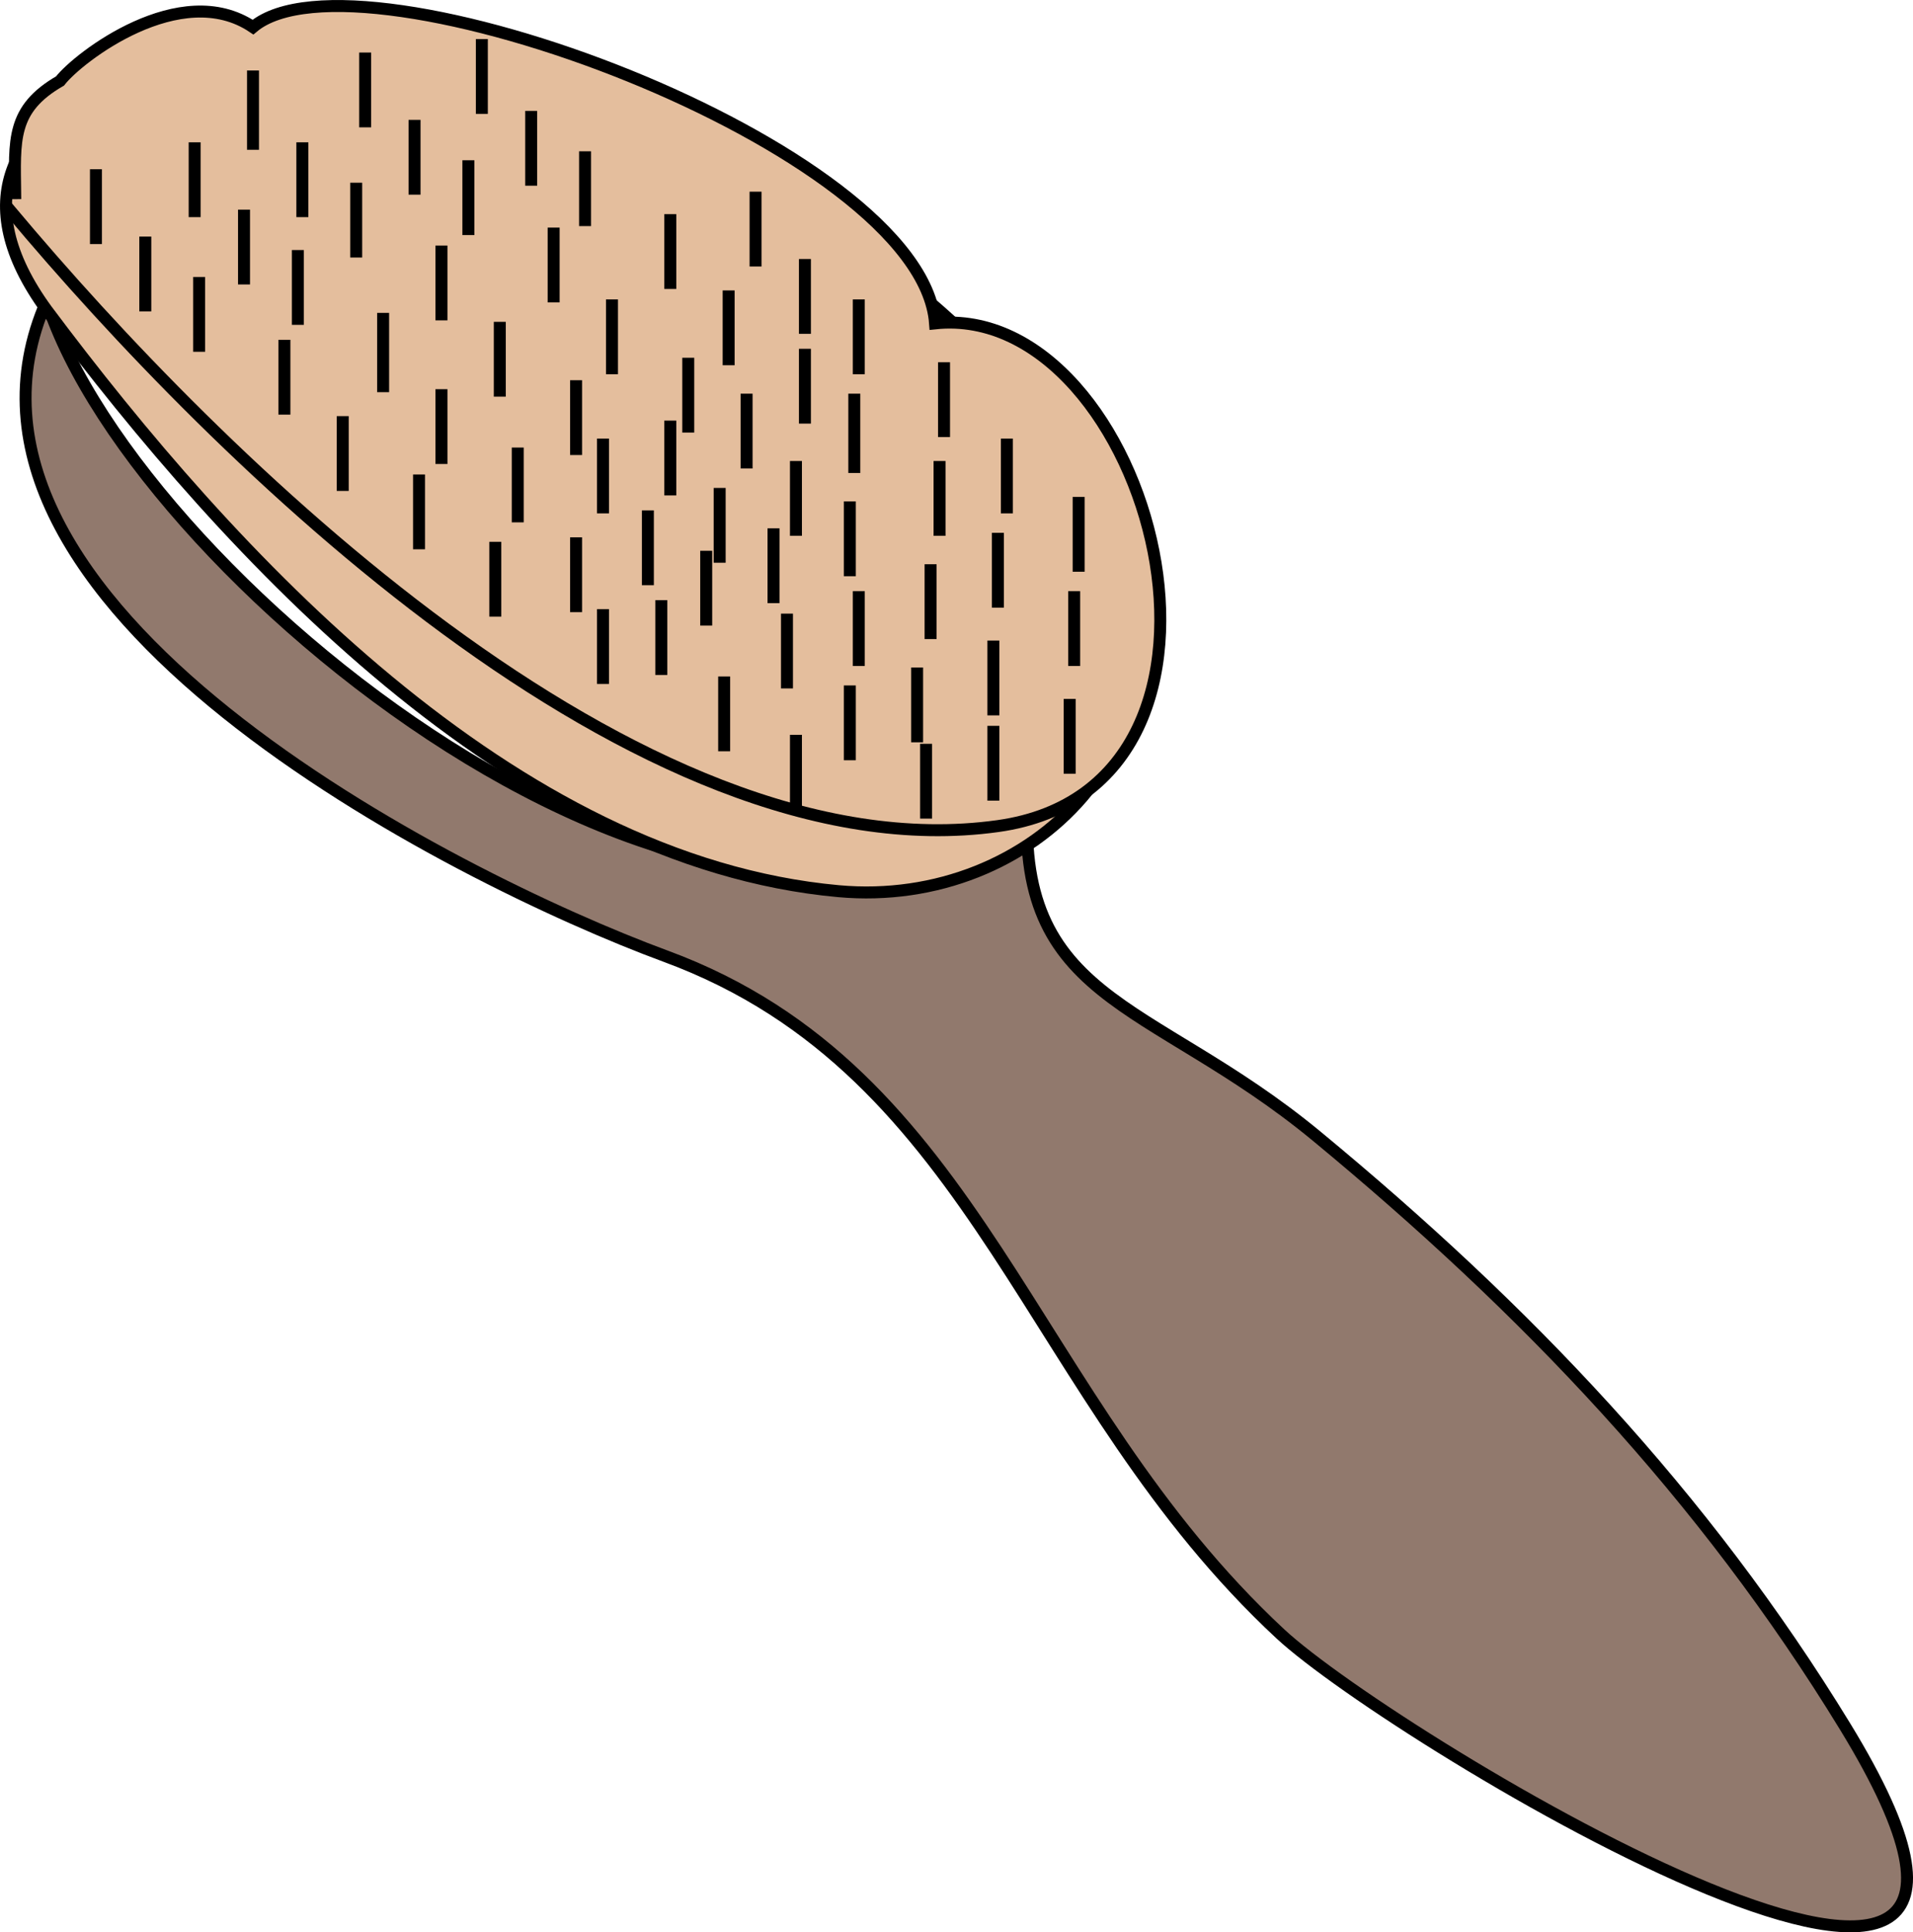 <svg xmlns="http://www.w3.org/2000/svg" xmlns:xlink="http://www.w3.org/1999/xlink" version="1.1" id="Layer_1" x="0px" y="0px" enable-background="new 0 0 822.05 841.89" xml:space="preserve" viewBox="252.04 258.79 319.74 322.86">
<path fill-rule="evenodd" clip-rule="evenodd" fill="#91796D" stroke="#000000" stroke-width="2" stroke-linecap="square" stroke-miterlimit="10" d="  M259.826,309.068c-22.356,50.681,67.929,96.39,103.5,109.5c52.722,19.432,60.367,73.908,102.75,113.252  c19,17.637,140.351,90.71,94.389,15.5c-23.687-38.76-53.47-69.871-88.361-98.694c-28.292-23.372-51.754-22.083-48.027-59.308  C377.709,438.347,274.948,356.808,259.826,309.068z"/>
<path fill-rule="evenodd" clip-rule="evenodd" fill="#E4BE9D" stroke="#000000" stroke-width="2" stroke-linecap="square" stroke-miterlimit="10" d="  M259.826,310.568c-26.873-36.872,33.193-49.51,56.625-45.375c43.783,7.727,104.17,41.813,122.25,84  c14.105,32.912-13.803,61.472-46.499,58.5C337.559,402.727,290.523,351.613,259.826,310.568z"/>
<path fill-rule="evenodd" clip-rule="evenodd" fill="#E4BE9D" d="M254.576,291.068c-0.09-8.872-0.673-14.028,7.5-18.75  c3.027-3.914,20.152-17.14,32.25-9c17.647-14.793,111.835,19.943,114.002,49.5c35.948-3.797,57.913,77.394,10.498,84  C369.101,403.747,268.95,335.283,254.576,291.068z"/>
<path fill="none" stroke="#000000" stroke-width="2" stroke-linecap="square" stroke-miterlimit="10" d="M254.576,291.068  c-0.09-8.872-0.673-14.028,7.5-18.75c3.027-3.914,20.152-17.14,32.25-9c17.647-14.793,111.835,19.943,114.002,49.5  c35.948-3.797,57.913,77.394,10.498,84c-60.136,8.379-130.783-61.898-165-102.75"/>
<line fill="none" stroke="#000000" stroke-width="2" stroke-linecap="square" stroke-miterlimit="10" x1="268.076" y1="288.068" x2="268.076" y2="298.568"/>
<line fill="none" stroke="#000000" stroke-width="2" stroke-linecap="square" stroke-miterlimit="10" x1="276.326" y1="299.318" x2="276.326" y2="309.818"/>
<line fill="none" stroke="#000000" stroke-width="2" stroke-linecap="square" stroke-miterlimit="10" x1="285.326" y1="306.068" x2="285.326" y2="316.568"/>
<line fill="none" stroke="#000000" stroke-width="2" stroke-linecap="square" stroke-miterlimit="10" x1="299.576" y1="316.568" x2="299.576" y2="327.068"/>
<line fill="none" stroke="#000000" stroke-width="2" stroke-linecap="square" stroke-miterlimit="10" x1="309.326" y1="329.318" x2="309.326" y2="339.818"/>
<line fill="none" stroke="#000000" stroke-width="2" stroke-linecap="square" stroke-miterlimit="10" x1="322.076" y1="339.068" x2="322.076" y2="349.568"/>
<line fill="none" stroke="#000000" stroke-width="2" stroke-linecap="square" stroke-miterlimit="10" x1="284.576" y1="283.568" x2="284.576" y2="294.068"/>
<line fill="none" stroke="#000000" stroke-width="2" stroke-linecap="square" stroke-miterlimit="10" x1="292.826" y1="294.818" x2="292.826" y2="305.318"/>
<line fill="none" stroke="#000000" stroke-width="2" stroke-linecap="square" stroke-miterlimit="10" x1="301.826" y1="301.568" x2="301.826" y2="312.068"/>
<line fill="none" stroke="#000000" stroke-width="2" stroke-linecap="square" stroke-miterlimit="10" x1="316.076" y1="312.068" x2="316.076" y2="323.318"/>
<line fill="none" stroke="#000000" stroke-width="2" stroke-linecap="square" stroke-miterlimit="10" x1="325.826" y1="324.818" x2="325.826" y2="335.318"/>
<line fill="none" stroke="#000000" stroke-width="2" stroke-linecap="square" stroke-miterlimit="10" x1="338.576" y1="334.568" x2="338.576" y2="345.068"/>
<line fill="none" stroke="#000000" stroke-width="2" stroke-linecap="square" stroke-miterlimit="10" x1="294.326" y1="271.568" x2="294.326" y2="282.818"/>
<line fill="none" stroke="#000000" stroke-width="2" stroke-linecap="square" stroke-miterlimit="10" x1="302.576" y1="283.568" x2="302.576" y2="294.068"/>
<line fill="none" stroke="#000000" stroke-width="2" stroke-linecap="square" stroke-miterlimit="10" x1="311.576" y1="290.318" x2="311.576" y2="300.818"/>
<line fill="none" stroke="#000000" stroke-width="2" stroke-linecap="square" stroke-miterlimit="10" x1="325.826" y1="300.818" x2="325.826" y2="311.318"/>
<line fill="none" stroke="#000000" stroke-width="2" stroke-linecap="square" stroke-miterlimit="10" x1="335.576" y1="313.568" x2="335.576" y2="324.068"/>
<line fill="none" stroke="#000000" stroke-width="2" stroke-linecap="square" stroke-miterlimit="10" x1="348.326" y1="323.318" x2="348.326" y2="333.818"/>
<line fill="none" stroke="#000000" stroke-width="2" stroke-linecap="square" stroke-miterlimit="10" x1="313.076" y1="268.568" x2="313.076" y2="279.068"/>
<line fill="none" stroke="#000000" stroke-width="2" stroke-linecap="square" stroke-miterlimit="10" x1="321.326" y1="279.818" x2="321.326" y2="290.318"/>
<line fill="none" stroke="#000000" stroke-width="2" stroke-linecap="square" stroke-miterlimit="10" x1="330.326" y1="286.568" x2="330.326" y2="297.068"/>
<line fill="none" stroke="#000000" stroke-width="2" stroke-linecap="square" stroke-miterlimit="10" x1="344.576" y1="297.818" x2="344.576" y2="308.318"/>
<line fill="none" stroke="#000000" stroke-width="2" stroke-linecap="square" stroke-miterlimit="10" x1="354.326" y1="309.818" x2="354.326" y2="320.318"/>
<line fill="none" stroke="#000000" stroke-width="2" stroke-linecap="square" stroke-miterlimit="10" x1="367.076" y1="319.568" x2="367.076" y2="330.068"/>
<line fill="none" stroke="#000000" stroke-width="2" stroke-linecap="square" stroke-miterlimit="10" x1="332.576" y1="266.318" x2="332.576" y2="276.818"/>
<line fill="none" stroke="#000000" stroke-width="2" stroke-linecap="square" stroke-miterlimit="10" x1="340.826" y1="278.318" x2="340.826" y2="288.818"/>
<line fill="none" stroke="#000000" stroke-width="2" stroke-linecap="square" stroke-miterlimit="10" x1="349.826" y1="285.068" x2="349.826" y2="295.568"/>
<line fill="none" stroke="#000000" stroke-width="2" stroke-linecap="square" stroke-miterlimit="10" x1="364.076" y1="295.568" x2="364.076" y2="306.068"/>
<line fill="none" stroke="#000000" stroke-width="2" stroke-linecap="square" stroke-miterlimit="10" x1="373.826" y1="308.318" x2="373.826" y2="318.818"/>
<line fill="none" stroke="#000000" stroke-width="2" stroke-linecap="square" stroke-miterlimit="10" x1="386.576" y1="318.068" x2="386.576" y2="328.568"/>
<line fill="none" stroke="#000000" stroke-width="2" stroke-linecap="square" stroke-miterlimit="10" x1="378.326" y1="291.818" x2="378.326" y2="302.318"/>
<line fill="none" stroke="#000000" stroke-width="2" stroke-linecap="square" stroke-miterlimit="10" x1="386.576" y1="303.068" x2="386.576" y2="313.568"/>
<line fill="none" stroke="#000000" stroke-width="2" stroke-linecap="square" stroke-miterlimit="10" x1="395.578" y1="309.818" x2="395.578" y2="320.318"/>
<line fill="none" stroke="#000000" stroke-width="2" stroke-linecap="square" stroke-miterlimit="10" x1="409.826" y1="320.318" x2="409.826" y2="330.818"/>
<line fill="none" stroke="#000000" stroke-width="2" stroke-linecap="square" stroke-miterlimit="10" x1="420.326" y1="333.068" x2="420.326" y2="343.568"/>
<line fill="none" stroke="#000000" stroke-width="2" stroke-linecap="square" stroke-miterlimit="10" x1="432.326" y1="342.818" x2="432.326" y2="353.318"/>
<line fill="none" stroke="#000000" stroke-width="2" stroke-linecap="square" stroke-miterlimit="10" x1="394.828" y1="325.568" x2="394.828" y2="336.818"/>
<line fill="none" stroke="#000000" stroke-width="2" stroke-linecap="square" stroke-miterlimit="10" x1="409.076" y1="336.818" x2="409.076" y2="347.318"/>
<line fill="none" stroke="#000000" stroke-width="2" stroke-linecap="square" stroke-miterlimit="10" x1="418.826" y1="348.818" x2="418.826" y2="359.318"/>
<line fill="none" stroke="#000000" stroke-width="2" stroke-linecap="square" stroke-miterlimit="10" x1="431.576" y1="358.568" x2="431.576" y2="369.068"/>
<line fill="none" stroke="#000000" stroke-width="2" stroke-linecap="square" stroke-miterlimit="10" x1="376.826" y1="325.568" x2="376.826" y2="336.068"/>
<line fill="none" stroke="#000000" stroke-width="2" stroke-linecap="square" stroke-miterlimit="10" x1="385.076" y1="336.818" x2="385.076" y2="347.318"/>
<line fill="none" stroke="#000000" stroke-width="2" stroke-linecap="square" stroke-miterlimit="10" x1="394.078" y1="343.568" x2="394.078" y2="354.068"/>
<line fill="none" stroke="#000000" stroke-width="2" stroke-linecap="square" stroke-miterlimit="10" x1="407.578" y1="354.068" x2="407.578" y2="364.568"/>
<line fill="none" stroke="#000000" stroke-width="2" stroke-linecap="square" stroke-miterlimit="10" x1="418.076" y1="366.818" x2="418.076" y2="377.318"/>
<line fill="none" stroke="#000000" stroke-width="2" stroke-linecap="square" stroke-miterlimit="10" x1="430.826" y1="376.568" x2="430.826" y2="387.068"/>
<line fill="none" stroke="#000000" stroke-width="2" stroke-linecap="square" stroke-miterlimit="10" x1="364.076" y1="330.068" x2="364.076" y2="340.568"/>
<line fill="none" stroke="#000000" stroke-width="2" stroke-linecap="square" stroke-miterlimit="10" x1="372.326" y1="341.318" x2="372.326" y2="351.818"/>
<line fill="none" stroke="#000000" stroke-width="2" stroke-linecap="square" stroke-miterlimit="10" x1="381.326" y1="348.068" x2="381.326" y2="358.568"/>
<line fill="none" stroke="#000000" stroke-width="2" stroke-linecap="square" stroke-miterlimit="10" x1="395.578" y1="358.568" x2="395.578" y2="369.068"/>
<line fill="none" stroke="#000000" stroke-width="2" stroke-linecap="square" stroke-miterlimit="10" x1="405.328" y1="371.318" x2="405.328" y2="381.818"/>
<line fill="none" stroke="#000000" stroke-width="2" stroke-linecap="square" stroke-miterlimit="10" x1="418.076" y1="381.068" x2="418.076" y2="391.568"/>
<line fill="none" stroke="#000000" stroke-width="2" stroke-linecap="square" stroke-miterlimit="10" x1="352.826" y1="333.068" x2="352.826" y2="343.568"/>
<line fill="none" stroke="#000000" stroke-width="2" stroke-linecap="square" stroke-miterlimit="10" x1="360.326" y1="345.068" x2="360.326" y2="355.568"/>
<line fill="none" stroke="#000000" stroke-width="2" stroke-linecap="square" stroke-miterlimit="10" x1="370.076" y1="351.818" x2="370.076" y2="362.318"/>
<line fill="none" stroke="#000000" stroke-width="2" stroke-linecap="square" stroke-miterlimit="10" x1="383.576" y1="362.318" x2="383.576" y2="372.818"/>
<line fill="none" stroke="#000000" stroke-width="2" stroke-linecap="square" stroke-miterlimit="10" x1="394.078" y1="374.318" x2="394.078" y2="384.818"/>
<line fill="none" stroke="#000000" stroke-width="2" stroke-linecap="square" stroke-miterlimit="10" x1="406.828" y1="384.068" x2="406.828" y2="394.568"/>
<line fill="none" stroke="#000000" stroke-width="2" stroke-linecap="square" stroke-miterlimit="10" x1="352.826" y1="361.568" x2="352.826" y2="372.068"/>
<line fill="none" stroke="#000000" stroke-width="2" stroke-linecap="square" stroke-miterlimit="10" x1="334.826" y1="350.318" x2="334.826" y2="360.818"/>
<line fill="none" stroke="#000000" stroke-width="2" stroke-linecap="square" stroke-miterlimit="10" x1="348.326" y1="349.568" x2="348.326" y2="360.068"/>
<line fill="none" stroke="#000000" stroke-width="2" stroke-linecap="square" stroke-miterlimit="10" x1="362.576" y1="360.068" x2="362.576" y2="370.568"/>
<line fill="none" stroke="#000000" stroke-width="2" stroke-linecap="square" stroke-miterlimit="10" x1="373.076" y1="372.818" x2="373.076" y2="383.318"/>
<line fill="none" stroke="#000000" stroke-width="2" stroke-linecap="square" stroke-miterlimit="10" x1="385.076" y1="382.568" x2="385.076" y2="393.068"/>
</svg>